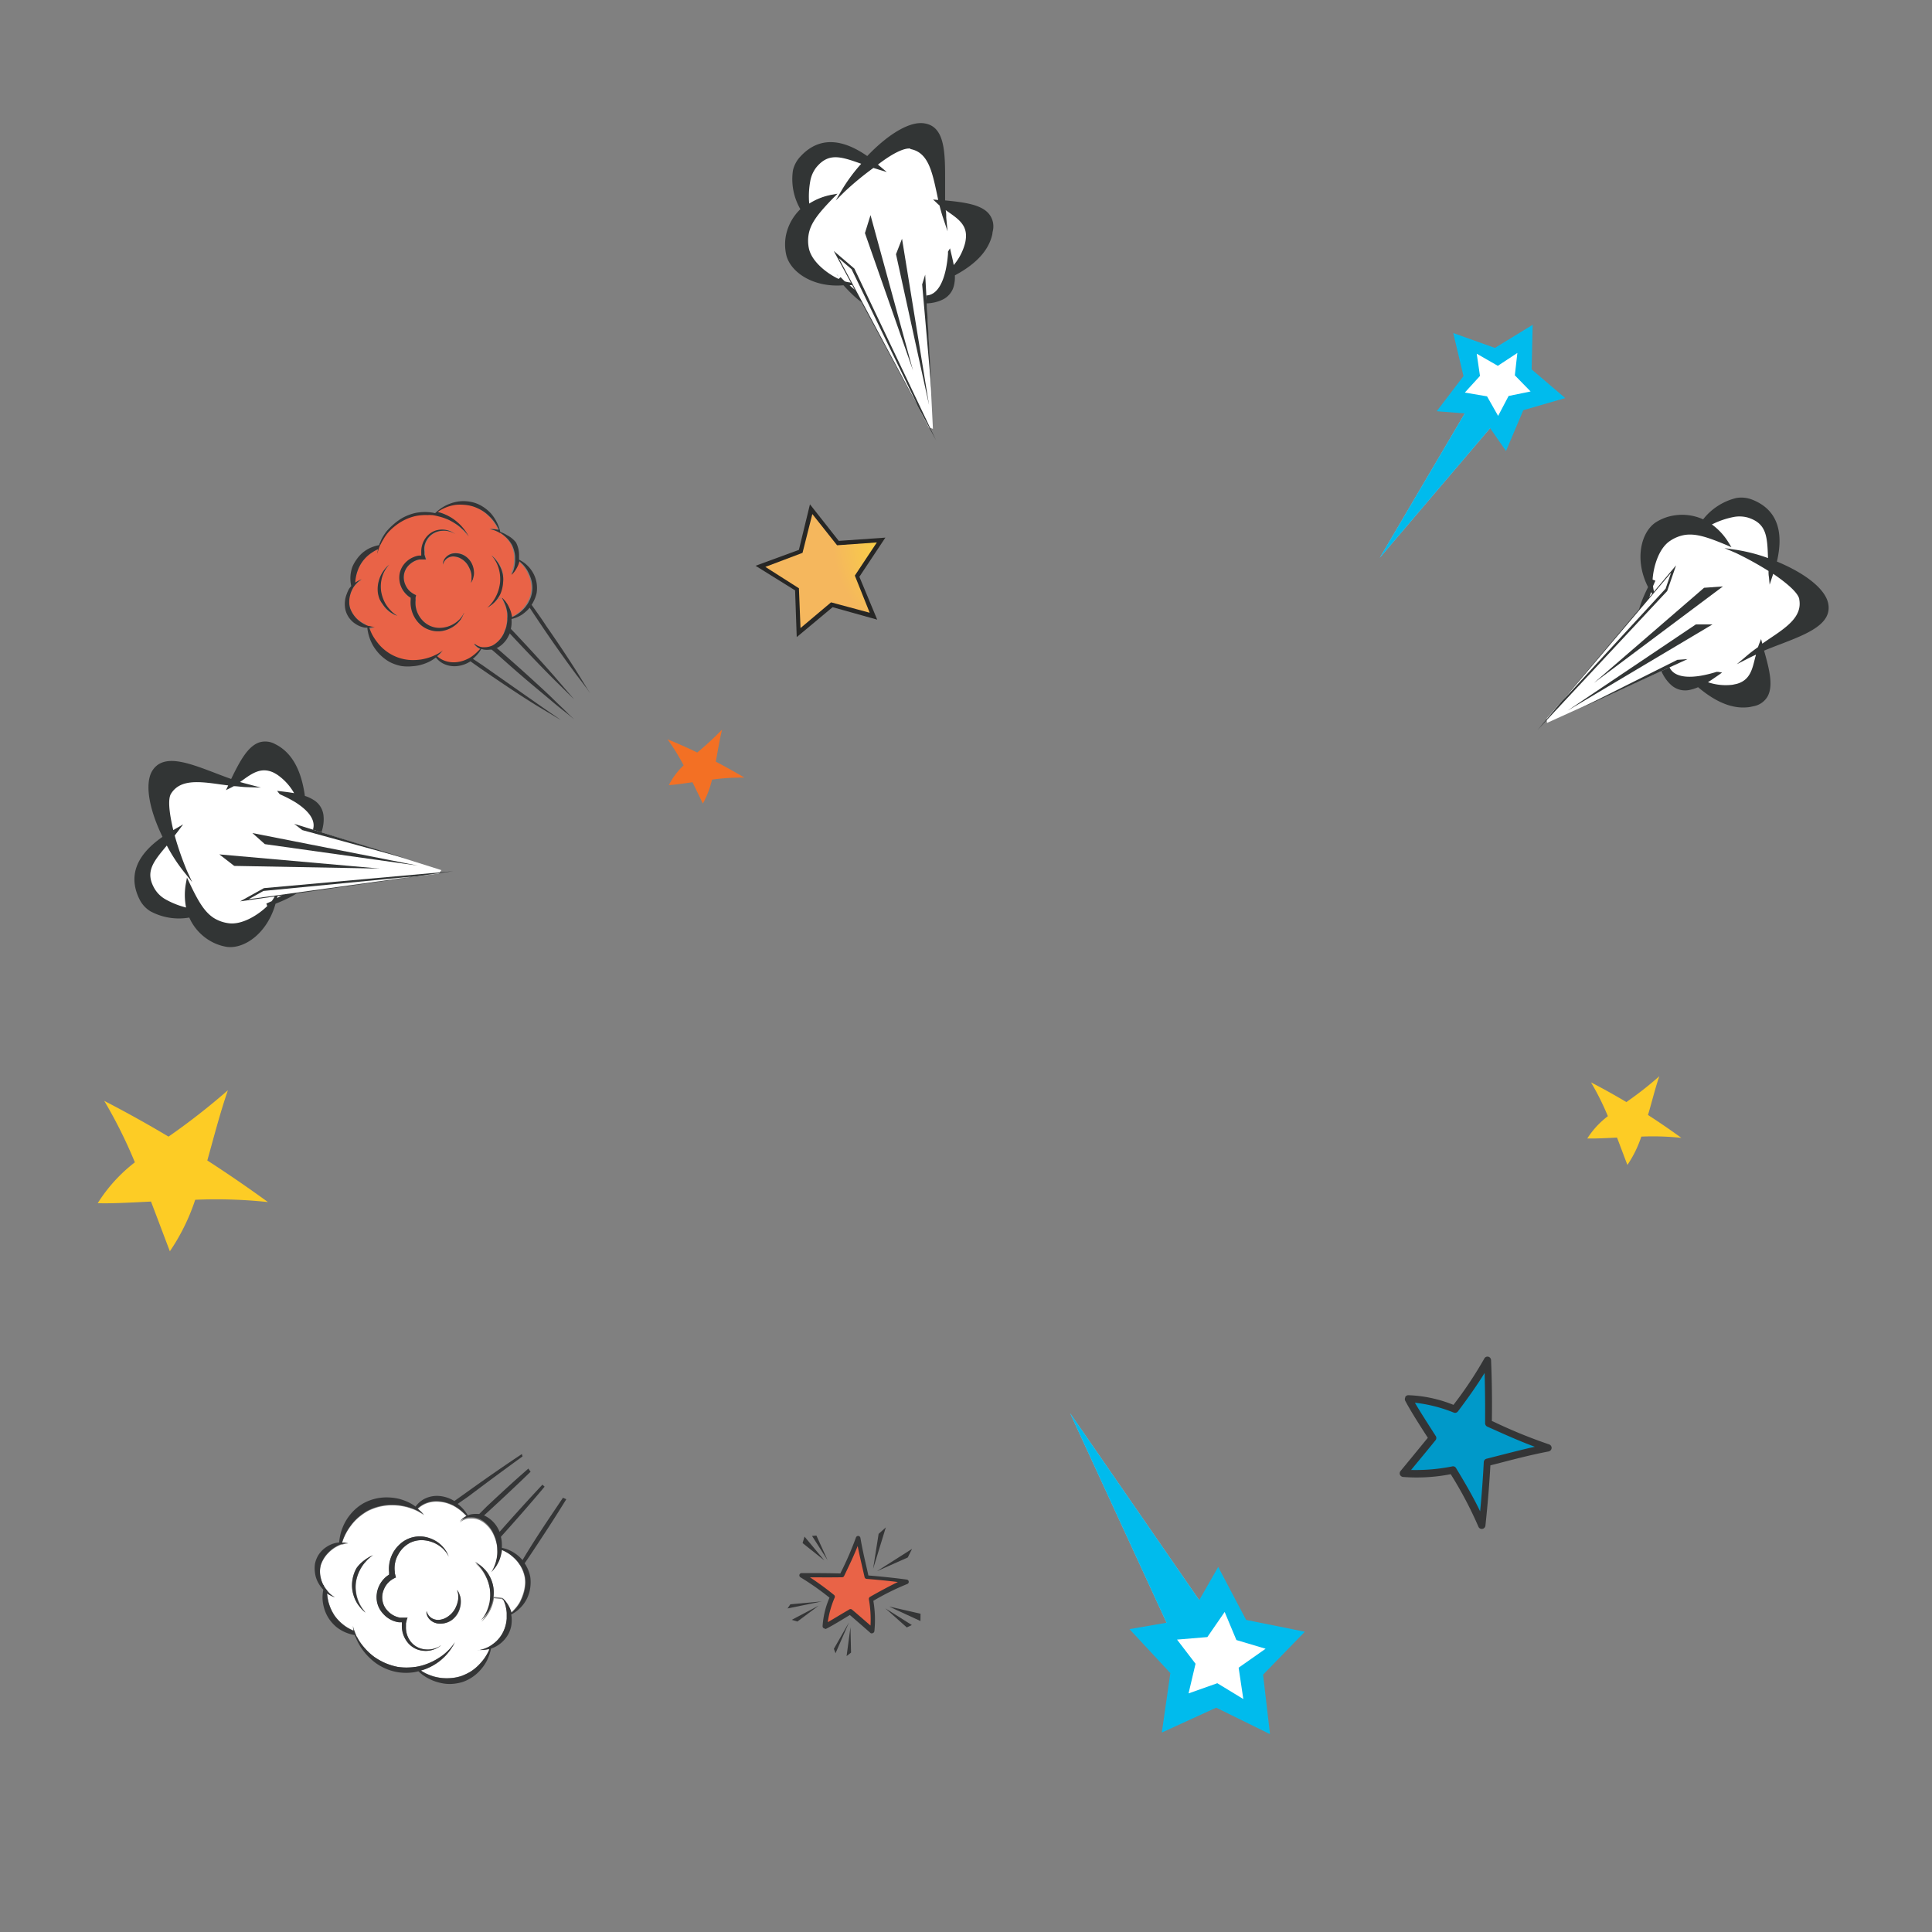 <svg xmlns="http://www.w3.org/2000/svg" xmlns:xlink="http://www.w3.org/1999/xlink" viewBox="0 0 260 260"><rect x="0" y="0" width="260" height="260" fill="#808080" stroke="none"/><defs><clipPath id="a"><rect width="260" height="260" style="fill:none"/></clipPath><radialGradient id="b" cx="-940.34" cy="232.75" r="20.6" gradientTransform="matrix(0.5, 0.86, -0.86, 0.5, 797.73, 764.71)" gradientUnits="userSpaceOnUse"><stop offset="0.11" stop-color="#fce92e"/><stop offset="0.75" stop-color="#f5b75d"/></radialGradient></defs><title>icon</title><g style="clip-path:url(#a)"><path d="M97.17,98.19c-.34,1.41-.58,2.88-.84,4.31,1.3.68,2.59,1.4,3.85,2.15a28.22,28.22,0,0,0-4.36.27,12.74,12.74,0,0,1-1.23,3.22c-.35-.72-.84-1.74-1.4-2.87-1.29.18-2.43.35-3.18.39A9.48,9.48,0,0,1,92,103a28,28,0,0,0-2.17-3.51c1.37.56,2.71,1.15,4,1.78A40.33,40.33,0,0,0,97.17,98.19Z" style="fill:#f37024"/><path d="M30.67,146.72c-1.06,3.07-1.89,6.31-2.77,9.45q4.16,2.69,8.16,5.6a65.53,65.53,0,0,0-9.79-.31,27.63,27.63,0,0,1-3.41,6.93c-.64-1.66-1.51-4-2.54-6.69-2.92.15-5.48.28-7.17.22a21.1,21.1,0,0,1,5-5.5,64.34,64.34,0,0,0-4.12-8.27q4.41,2.28,8.65,4.81A91,91,0,0,0,30.67,146.72Z" style="fill:#fdcc25"/><path d="M232.47,73.15A8.1,8.1,0,0,0,230,70.54c2.42-1.21,4.11-1.47,5.32-1.09,2.79.87,2.78,2.9,2.88,6a22.83,22.83,0,0,0-4.49-1.22,42.56,42.56,0,0,1,4.56,2.53c0,.31,0,.62.06.94,0-.11.14-.41.24-.74,1.89,1.24,3.62,2.64,3.83,3.67C242.9,83.43,239.92,85,237,87c0-.12-.07-.24-.1-.36a5.71,5.71,0,0,0-.21.58c-.5.36-1,.72-1.46,1.12.42-.22.87-.43,1.32-.63-.53,1.94-.65,3.92-2.83,4.51a7.75,7.75,0,0,1-4.48-.35c.67-.38,1.32-.84,1.9-1.25-.07,0-5.27,1.92-6.66-.54a15.93,15.93,0,0,1-1.15-3.11,12.07,12.07,0,0,0,1.22.3,6.49,6.49,0,0,1-1.25-.41,5.23,5.23,0,0,1-.21-1.32,7.4,7.4,0,0,0-.07,1.19,3.4,3.4,0,0,1-1.93-2.87,14.81,14.81,0,0,1,1-4.68,3.72,3.72,0,0,0,.19.34,2.62,2.62,0,0,1-.09-.61c.11-.31.23-.59.33-.83-.11.23-.23.45-.34.67-.08-1.85.67-4.95,2.45-6.12C226.91,71.1,228.87,71.64,232.47,73.15Z" style="fill:#fff"/><path d="M239.13,75.57c1-4.28-.13-7.1-3.38-8.35a4,4,0,0,0-2.09-.2,8.1,8.1,0,0,0-4.46,2.87,6.84,6.84,0,0,0-3.94-.52,6.45,6.45,0,0,0-2.38.89c-2,1.26-3,5-1.09,8.75-1.16,2.32-1.57,3.83-1.4,5.2A3.38,3.38,0,0,0,222.86,87c0,1,.33,3.64,2,5.15a2.79,2.79,0,0,0,2.45.71,5.39,5.39,0,0,0,1.21-.38c2.54,2.15,4.84,3,7,2.66l.61-.13a2.74,2.74,0,0,0,1.73-1.26c.79-1.41.3-3.54-.46-6.19.73-.3,1.47-.59,2.19-.86,3.62-1.39,7-2.71,6.44-5.49C245.65,79.31,243.07,77.21,239.13,75.57Zm3,5.06c.45,2.35-1.68,3.78-4.16,5.43-.26.19-.54.37-.81.56L237,86l-.23.57c-.07.17-.13.35-.19.52-.41.3-.93.67-1.42,1.09l-1.43,1.21,1.66-.85.91-.44c0,.15-.08.3-.11.44-.39,1.62-.72,3-2.46,3.49l-.56.12a7.45,7.45,0,0,1-3.32-.34c.47-.3.93-.62,1.35-.91l.55-.39-.5-.09h-.1l-.16,0a15.73,15.73,0,0,1-2.12.52c-1.49.25-3.41.27-4.13-1a14.23,14.23,0,0,1-1-2.69,8.41,8.41,0,0,0,.87.19l.09-.42a6.11,6.11,0,0,1-1.12-.34,5.58,5.58,0,0,1-.18-1.16l.1-3.88-.53,3.84c0,.26,0,.55-.06.85a3.16,3.16,0,0,1-1.51-2.52,13.26,13.26,0,0,1,.8-4.13l.71,1.23-.36-1.47a3.09,3.09,0,0,1-.09-.57c.1-.22.21-.5.32-.72L222.4,78c.11-1.76.84-4.22,2.35-5.21a5,5,0,0,1,1.92-.79c1.5-.25,3.1.27,5.72,1.37l.62.27-.36-.58a8.49,8.49,0,0,0-2.27-2.48,11.25,11.25,0,0,1,2.9-1,4.23,4.23,0,0,1,1.93.07c2.55.79,2.62,2.55,2.72,5.45A22.91,22.91,0,0,0,233.69,74l-1.62-.24,1.5.64A45.06,45.06,0,0,1,238,76.84c0,.28,0,.55.06.84l.09,1,.48-1.46C240.74,78.66,242,79.86,242.14,80.63Z" style="fill:#323535"/><path d="M222.52,78c.1-.19.19-.35.26-.46Z" style="fill:#323535"/><path d="M224.59,87.23l.92.14A8,8,0,0,1,224.59,87.23Z" style="fill:#323535"/><path d="M225.8,87.41l-.29,0Z" style="fill:#323535"/><polygon points="228.65 72.99 208.15 96.69 208.18 97.29 236.72 84.34 228.65 72.99" style="fill:#fff"/><polygon points="214.5 91.91 231.86 78.92 229.33 79.1 214.5 91.91" style="fill:#323535"/><polygon points="212.83 95.25 225.72 88.8 227.1 88.7 212.83 95.25" style="fill:#323535"/><polygon points="210.96 95.63 228.22 84.03 230.46 84.03 210.96 95.63" style="fill:#323535"/><polygon points="224.36 79.54 225.56 76.08 206.91 98.24 224.36 79.54" style="fill:#323535"/><polygon points="210.22 94.36 224.15 79.22 224.89 77.07 210.22 94.36" style="fill:#fff"/><path d="M112,26.26a8,8,0,0,0-3.36,1.39c-.24-2.7.14-4.37.94-5.35,1.83-2.28,3.72-1.52,6.61-.5a23.19,23.19,0,0,0-2.79,3.74,41.29,41.29,0,0,1,4-3.31l.9.28c-.08-.07-.33-.28-.6-.49,1.85-1.3,3.78-2.41,4.82-2.21,2.84.52,3.18,3.86,4,7.26l-.38,0,.47.41c.15.59.3,1.19.5,1.77,0-.48-.08-1-.1-1.46,1.61,1.2,3.41,2,3.16,4.29a7.77,7.77,0,0,1-2,4c-.11-.76-.3-1.53-.46-2.22,0,.06-.15,5.6-3,6a15.8,15.8,0,0,1-3.32-.07,12.54,12.54,0,0,0,.73-1,6.7,6.7,0,0,1-.84,1,5.51,5.51,0,0,1-1.31-.29,7.4,7.4,0,0,0,1.09.5,3.45,3.45,0,0,1-3.39.75,14.81,14.81,0,0,1-4-2.62l.38,0a4.23,4.23,0,0,1-.6-.14c-.25-.23-.47-.44-.64-.62l.49.57c-1.75-.61-4.36-2.45-4.8-4.54C108.06,30.68,109.29,29.05,112,26.26Z" style="fill:#fff"/><path d="M116.71,21c-3.62-2.52-6.65-2.49-9,.07a4,4,0,0,0-1,1.87,8.06,8.06,0,0,0,1,5.21,6.78,6.78,0,0,0-1.93,3.47,6.4,6.4,0,0,0,0,2.54c.44,2.33,3.51,4.58,7.73,4.23,1.74,1.93,3,2.86,4.33,3.21a3.37,3.37,0,0,0,3.48-1.28c.94.31,3.5,1,5.53,0a2.8,2.8,0,0,0,1.55-2,4.54,4.54,0,0,0,.1-1.26c2.93-1.57,4.58-3.4,5.05-5.57,0-.19.07-.4.1-.61a2.68,2.68,0,0,0-.54-2.07c-1-1.25-3.18-1.58-5.92-1.84,0-.79,0-1.58,0-2.36,0-3.87.06-7.54-2.74-8C122.58,16.26,119.68,17.89,116.71,21Zm5.81-.94c2.35.43,2.9,2.94,3.53,5.85l.21,1-.69-.06.45.42a4.72,4.72,0,0,0,.41.37c.13.49.29,1.11.5,1.72l.59,1.77-.18-1.85c0-.33,0-.66-.07-1l.37.26c1.36.95,2.53,1.78,2.34,3.56a4.85,4.85,0,0,1-.09.57,7.57,7.57,0,0,1-1.54,3c-.1-.55-.23-1.1-.35-1.59l-.15-.66-.27.44a.16.16,0,0,0,0,.09.79.79,0,0,0,0,.17,15.83,15.83,0,0,1-.3,2.16c-.32,1.47-1,3.27-2.45,3.47a14.86,14.86,0,0,1-2.89,0,7.38,7.38,0,0,0,.5-.74l-.35-.23a6.8,6.8,0,0,1-.73.9,4.94,4.94,0,0,1-1.15-.25l-3.57-1.52,3.38,1.9a6.71,6.71,0,0,0,.76.37,3.12,3.12,0,0,1-2.89.48,13.2,13.2,0,0,1-3.55-2.26l1.4-.21-1.5-.2a2.63,2.63,0,0,1-.56-.13l-.56-.56-.26.24c-1.59-.75-3.62-2.33-4-4.1a5,5,0,0,1,0-2.08c.32-1.48,1.39-2.78,3.37-4.81l.48-.48-.67.12a8.54,8.54,0,0,0-3.14,1.21,11.28,11.28,0,0,1,.15-3.07,4.2,4.2,0,0,1,.77-1.76c1.68-2.08,3.34-1.5,6.08-.53a22.76,22.76,0,0,0-2.61,3.53l-.82,1.41,1.16-1.15a40.17,40.17,0,0,1,3.91-3.23l.8.25,1,.3-1.19-1C120.17,20.59,121.74,19.87,122.52,20Z" style="fill:#323535"/><path d="M112.92,37.31a3.14,3.14,0,0,1-.34-.41C112.69,37,112.8,37.18,112.92,37.31Z" style="fill:#323535"/><path d="M122.22,38.76c.16-.27.32-.54.47-.81C122.59,38.15,122.43,38.43,122.22,38.76Z" style="fill:#323535"/><path d="M122.83,37.7l-.14.25A1.83,1.83,0,0,1,122.83,37.7Z" style="fill:#323535"/><polygon points="110.46 29.76 124.99 57.52 125.55 57.71 123.98 26.41 110.46 29.76" style="fill:#fff"/><polygon points="122.87 49.86 117.15 28.95 116.4 31.37 122.87 49.86" style="fill:#323535"/><polygon points="125.36 52.64 124.1 38.28 124.51 36.96 125.36 52.64" style="fill:#323535"/><polygon points="125.03 54.52 120.58 34.21 121.39 32.13 125.03 54.52" style="fill:#323535"/><polygon points="114.98 36.15 112.2 33.77 125.97 59.25 114.98 36.15" style="fill:#323535"/><polygon points="123.58 54.75 114.6 36.23 112.88 34.75 123.58 54.75" style="fill:#fff"/><path d="M25.21,118.86a8.21,8.21,0,0,0,.13,3.63c-2.61-.71-4-1.65-4.69-2.74-1.5-2.51-.13-4,1.84-6.36A23,23,0,0,0,25,117.3a39.62,39.62,0,0,1-1.7-4.93l.57-.74-.67.39c-.58-2.18-.94-4.38-.4-5.29,1.48-2.48,4.74-1.64,8.2-1.2-.05.11-.11.22-.16.34l.54-.29c.61.06,1.23.12,1.84.14-.47-.12-.93-.26-1.4-.41,1.68-1.09,3.09-2.49,5.12-1.48a7.88,7.88,0,0,1,3.09,3.25c-.75-.16-1.54-.25-2.24-.33,0,0,5.2,2.08,4.59,4.84a15.63,15.63,0,0,1-1.22,3.09,11.27,11.27,0,0,0-.71-1,6.45,6.45,0,0,1,.66,1.14,5.56,5.56,0,0,1-.72,1.13,7.52,7.52,0,0,0,.84-.85,3.41,3.41,0,0,1-.47,3.43,14.77,14.77,0,0,1-3.84,2.84L37,121a5,5,0,0,1-.34.51c-.3.15-.57.29-.8.39l.7-.26c-1.18,1.43-3.81,3.23-5.92,2.92C28,124.11,26.88,122.39,25.21,118.86Z" style="fill:#fff"/><path d="M21.87,112.62c-3.62,2.51-4.64,5.37-3.06,8.48a3.93,3.93,0,0,0,1.42,1.53,8.07,8.07,0,0,0,5.24.85,6.86,6.86,0,0,0,2.58,3,6.53,6.53,0,0,0,2.38.93c2.33.39,5.51-1.71,6.65-5.79,2.41-.95,3.72-1.81,4.51-2.94a3.38,3.38,0,0,0,0-3.71c.62-.76,2.18-2.93,1.95-5.17a2.78,2.78,0,0,0-1.36-2.16,4.91,4.91,0,0,0-1.15-.53c-.46-3.29-1.59-5.48-3.46-6.67a5.7,5.7,0,0,0-.54-.3,2.73,2.73,0,0,0-2.14-.23c-1.52.52-2.58,2.44-3.78,4.92-.74-.26-1.48-.54-2.2-.82-3.63-1.38-7-2.68-8.46-.21C19.5,105.48,20,108.77,21.87,112.62ZM23,106.84c1.22-2,3.77-1.69,6.71-1.27l1,.13-.3.63.55-.27c.17-.08.34-.17.49-.26.51,0,1.14.12,1.79.13l1.87.06-1.81-.48q-.48-.12-1-.27l.37-.26c1.37-1,2.55-1.76,4.16-1,.18.09.34.19.5.29a7.51,7.51,0,0,1,2.25,2.47c-.55-.1-1.11-.17-1.61-.23l-.68-.08.32.41.07.05.16.08a16.87,16.87,0,0,1,1.92,1c1.27.81,2.72,2.07,2.4,3.51a14.14,14.14,0,0,1-1,2.69c-.16-.24-.34-.49-.52-.72l-.34.25a6.62,6.62,0,0,1,.6,1,5.31,5.31,0,0,1-.64,1l-2.67,2.82,3-2.51a8.32,8.32,0,0,0,.62-.59,3.18,3.18,0,0,1-.56,2.88,13.61,13.61,0,0,1-3.35,2.55l.29-1.4-.71,1.35a4.43,4.43,0,0,1-.32.48l-.72.32.13.33c-1.25,1.23-3.44,2.58-5.23,2.31a5,5,0,0,1-1.95-.69c-1.28-.82-2.13-2.27-3.34-4.84l-.29-.61-.12.66a8.65,8.65,0,0,0,0,3.37A11.23,11.23,0,0,1,22.22,121a4,4,0,0,1-1.38-1.34c-1.37-2.29-.26-3.64,1.61-5.87a22.65,22.65,0,0,0,2.41,3.67l1,1.25-.68-1.48a40.14,40.14,0,0,1-1.67-4.79l.51-.66.63-.84-1.33.77C22.73,109.24,22.6,107.52,23,106.84Z" style="fill:#323535"/><path d="M35.89,121.86l-.51.18Z" style="fill:#323535"/><path d="M40.47,113.64c-.18-.24-.39-.49-.59-.72A7,7,0,0,1,40.47,113.64Z" style="fill:#323535"/><path d="M39.7,112.7l.18.22Z" style="fill:#323535"/><polygon points="27.95 121.53 59.03 117.56 59.41 117.1 29.51 107.69 27.95 121.53" style="fill:#fff"/><polygon points="51.11 116.89 29.52 114.98 31.52 116.53 51.11 116.89" style="fill:#323535"/><polygon points="54.59 115.52 40.68 111.71 39.59 110.87 54.59 115.52" style="fill:#323535"/><polygon points="56.23 116.49 35.64 113.6 33.97 112.11 56.23 116.49" style="fill:#323535"/><polygon points="35.52 119.52 32.31 121.3 60.99 117.24 35.52 119.52" style="fill:#323535"/><polygon points="55.94 117.92 35.45 119.9 33.47 121.01 55.94 117.92" style="fill:#fff"/><path d="M69.48,76.27a2.86,2.86,0,0,0,.27-.75l0,0c.16.14.34.3.52.49a5.73,5.73,0,0,1,.51.68,6.23,6.23,0,0,1,.41.86,4.1,4.1,0,0,1,.27,1,3.68,3.68,0,0,1,0,1.1,4.07,4.07,0,0,1-.31,1.06l-.06.11a2.67,2.67,0,0,1-.22.41c-.08.13-.18.26-.26.38a5,5,0,0,1-.67.7,5.54,5.54,0,0,1-.69.49c-.17.1-.34.18-.49.25a4.72,4.72,0,0,0-.12-.59,4.46,4.46,0,0,0-.29-.76,3.42,3.42,0,0,0-.33-.58,2.79,2.79,0,0,0-.31-.39c-.15-.17-.25-.26-.28-.29l-.65.21a4.61,4.61,0,0,0,.48-.73,4.48,4.48,0,0,0,.44-1.58,3.71,3.71,0,0,0,0-.89l1-.14.06-.06.18-.19a3.52,3.52,0,0,0,.25-.33A4.27,4.27,0,0,0,69.48,76.27Z" style="fill:#e96347"/><path d="M55.29,80.57l0,.17a4,4,0,0,0,.61,2.49,3.84,3.84,0,0,0,.79.91,3.33,3.33,0,0,0,1,.58,3.49,3.49,0,0,0,2,.16,3.88,3.88,0,0,0,1.48-.66,3.58,3.58,0,0,0,.76-.74l.09-.11.1-.17a3.81,3.81,0,0,0,.25-.5c.06-.16.1-.24.1-.24a2.37,2.37,0,0,0-.12.23,2.46,2.46,0,0,1-.3.44,1,1,0,0,1-.13.16l-.09.1A4,4,0,0,1,61,84a3.79,3.79,0,0,1-1.4.48,3.08,3.08,0,0,1-1.72-.25,3.33,3.33,0,0,1-1.45-1.32,3.39,3.39,0,0,1-.49-2.1l0-.15a1.39,1.39,0,0,1,0-.23l.06-.26V80.1s0,0,0,0l-.29-.14s-.1,0-.1-.06l-.12-.08-.23-.17a2.51,2.51,0,0,1-.68-.92,2.46,2.46,0,0,1-.21-1.32,2.34,2.34,0,0,1,.51-1.17,2.86,2.86,0,0,1,1-.76,2.51,2.51,0,0,1,.57-.18l.14,0h.08a.71.71,0,0,1,.15,0h.57l-.12-.36-.09-.31,0-.08,0-.13s0-.11,0-.17a2.67,2.67,0,0,1,0-.69,2.55,2.55,0,0,1,.51-1.16,2.45,2.45,0,0,1,.88-.71,2.58,2.58,0,0,1,1-.25,2.75,2.75,0,0,1,1.39.24,2.09,2.09,0,0,1,.33.19l.07,0-.06,0a3.59,3.59,0,0,0-.32-.21,2.88,2.88,0,0,0-2.46-.19,2.75,2.75,0,0,0-1,.72,3.12,3.12,0,0,0-.67,1.29,3.07,3.07,0,0,0-.09.8,1.48,1.48,0,0,0,0,.21l0,.11v.07l0,.11s0,0-.06,0h-.1l-.17,0a2.93,2.93,0,0,0-.7.2,3.21,3.21,0,0,0-1.23.89,2.93,2.93,0,0,0-.67,1.47A3.11,3.11,0,0,0,54,79a3.21,3.21,0,0,0,1.15,1.38l.15.09,0,0h0s0,0,0,.06A.32.32,0,0,1,55.29,80.57ZM52.35,76l-.24.21a4.23,4.23,0,0,0-.57.69A4,4,0,0,0,51,78.1a4.06,4.06,0,0,0-.12,1.65,3.93,3.93,0,0,0,.22.85,3.18,3.18,0,0,0,.37.71,4.08,4.08,0,0,0,.91,1,2.83,2.83,0,0,0,.43.28,2.3,2.3,0,0,0,.34.18l.3.12-.27-.18a3.63,3.63,0,0,1-.65-.57,4.8,4.8,0,0,1-.74-1,5.14,5.14,0,0,1-.5-1.43,4.54,4.54,0,0,1,0-1.52,4.12,4.12,0,0,1,.86-1.94Zm16.4,1.27a.56.56,0,0,1,0,.08l-1,.14a3.9,3.9,0,0,0-.17-.73,4.72,4.72,0,0,0-.59-1.17,4.45,4.45,0,0,0-.57-.67,1.9,1.9,0,0,0-.23-.21l.2.24a4.56,4.56,0,0,1,.46.72,4.64,4.64,0,0,1,.41,1.18,5.18,5.18,0,0,1,.09,1.49,5.7,5.7,0,0,1-.36,1.45,5.5,5.5,0,0,1-.59,1.09,4.85,4.85,0,0,1-.55.66l-.23.21.27-.17.31-.22a3.41,3.41,0,0,0,.38-.33,3.45,3.45,0,0,0,.3-.34l.65-.21,0,.08a2.67,2.67,0,0,1,.15.27c.06.12.13.26.2.43a3.8,3.8,0,0,1,.21.6,4.73,4.73,0,0,1,.14.73,5,5,0,0,1,0,.68v.16a4.38,4.38,0,0,1-.08.62l-.06.3c0,.09,0,.19-.09.29s-.15.41-.24.62a3.67,3.67,0,0,1-1.17,1.41c-.09.07-.18.12-.27.18a2.07,2.07,0,0,1-.57.21,2,2,0,0,1-.59.07h-.29a2,2,0,0,1-.75-.26,1.16,1.16,0,0,1-.25-.18l-.06,0,0,.07c.05,0,.12.13.22.22a2,2,0,0,0,.63.39,4,4,0,0,1-.41.44,5.3,5.3,0,0,1-1,.82l-.13.08a2.44,2.44,0,0,1-.28.14,4.29,4.29,0,0,1-1.37.41,3.54,3.54,0,0,1-1.7-.19,3.08,3.08,0,0,1-1-.61l.13-.12.24-.22c.14-.13.23-.26.3-.33l.1-.11-.12.09a2.35,2.35,0,0,1-.36.25,2.54,2.54,0,0,1-.47.26l-.19.09a5.79,5.79,0,0,1-.78.3,7.09,7.09,0,0,1-1,.24,7.93,7.93,0,0,1-1.21.08,5.77,5.77,0,0,1-3.76-1.42,5.79,5.79,0,0,1-.91-.95,7.51,7.51,0,0,1-.67-1,6,6,0,0,1-.42-1,0,0,0,0,0,0,0h0a2.58,2.58,0,0,0,.46-.06,1.81,1.81,0,0,0,.28-.06l.1,0h-.1a1.41,1.41,0,0,1-.28,0,2.07,2.07,0,0,1-.43-.09l-.11,0-.26-.09L49.19,84A4.12,4.12,0,0,1,48,83.23a3.93,3.93,0,0,1-.9-1.41A2.79,2.79,0,0,1,47,81a3.2,3.2,0,0,1,.1-.83,3.15,3.15,0,0,1,.27-.73.75.75,0,0,1,.06-.13,3,3,0,0,1,.3-.46l.05-.06a4.27,4.27,0,0,1,.35-.37,3.34,3.34,0,0,1,.35-.27c.1-.07.19-.1.25-.14l.08,0-.09,0-.27.1-.41.21-.25.17v-.06a5.54,5.54,0,0,1,.12-.86,5.18,5.18,0,0,1,.28-.9A4.81,4.81,0,0,1,50,74.39a4.69,4.69,0,0,1,.81-.45.52.52,0,0,0,0,.11c0,.21,0,.37-.07.47a1.13,1.13,0,0,1,0,.14l0-.13c0-.11,0-.27.11-.46l.06-.18a4.49,4.49,0,0,1,.2-.52,0,0,0,0,1,0,0l.09-.2a7,7,0,0,1,.35-.64,6.23,6.23,0,0,1,.7-1,7.22,7.22,0,0,1,1-.91,7.32,7.32,0,0,1,1.25-.77,6.61,6.61,0,0,1,1.48-.5,6.83,6.83,0,0,1,1.55-.11,3.19,3.19,0,0,1,.54,0h.09a6.83,6.83,0,0,1,.81.17,7.46,7.46,0,0,1,1.26.45,8.83,8.83,0,0,1,1,.58,5.61,5.61,0,0,1,.76.61l.3.27.22.25a3.51,3.51,0,0,1,.29.38l.1.12L62.87,72a4.13,4.13,0,0,0-.25-.41,5.49,5.49,0,0,0-.45-.61,5.83,5.83,0,0,0-.7-.72,6.25,6.25,0,0,0-1-.73,6.73,6.73,0,0,0-1.3-.58l-.4-.11a3.74,3.74,0,0,1,.57-.36,5.7,5.7,0,0,1,.86-.37,5.64,5.64,0,0,1,1-.23,6.34,6.34,0,0,1,1.16,0,5.18,5.18,0,0,1,1.2.23,5.87,5.87,0,0,1,1.11.5,5,5,0,0,1,.92.69,6.46,6.46,0,0,1,.72.78,6.55,6.55,0,0,1,.51.79c.06.12.12.23.17.35l-.2,0a3.49,3.49,0,0,0-1-.06l-.25,0h0l.25,0a3.54,3.54,0,0,1,.88.26,3.09,3.09,0,0,1,.47.25l.08,0,.11.08a4.43,4.43,0,0,1,.45.34,4.16,4.16,0,0,1,1,1.22,4.63,4.63,0,0,1,.41,1.48c0,.08,0,.17,0,.25v.45a5.63,5.63,0,0,1-.08.61,3.42,3.42,0,0,1-.27.88A1.35,1.35,0,0,1,68.75,77.26Zm-5-.49a2.72,2.72,0,0,0-.15-.66,2.58,2.58,0,0,0-.94-1.26,2.31,2.31,0,0,0-1.52-.43A1.68,1.68,0,0,0,60,75a1.34,1.34,0,0,0-.36.75.79.79,0,0,0,0,.22.17.17,0,0,0,0,.07,1,1,0,0,1,.06-.28,1.4,1.4,0,0,1,1.45-.84,2.61,2.61,0,0,1,.6.14,3.11,3.11,0,0,1,.56.32,2.57,2.57,0,0,1,.81,1,3.13,3.13,0,0,1,.23.54,2.33,2.33,0,0,1,.1.5,2.16,2.16,0,0,1,0,.43,2.48,2.48,0,0,1,0,.33c0,.16-.06.26-.07.28l.15-.25c0-.09.09-.19.13-.33a3.48,3.48,0,0,0,.11-.46A2.76,2.76,0,0,0,63.76,76.77Z" style="fill:#e96347"/><path d="M67.31,80a4.61,4.61,0,0,1-.48.73,3.45,3.45,0,0,1-.3.34,3.41,3.41,0,0,1-.38.33l-.31.22-.27.17.23-.21a4.85,4.85,0,0,0,.55-.66,5.5,5.5,0,0,0,.59-1.09,5.7,5.7,0,0,0,.36-1.45,5.18,5.18,0,0,0-.09-1.49,4.64,4.64,0,0,0-.41-1.18,4.56,4.56,0,0,0-.46-.72l-.2-.24a1.9,1.9,0,0,1,.23.21,4.45,4.45,0,0,1,.57.67,4.72,4.72,0,0,1,.59,1.17,3.9,3.9,0,0,1,.17.73,3.71,3.71,0,0,1,0,.89A4.48,4.48,0,0,1,67.31,80Z" style="fill:#343536"/><path d="M59.63,75.71A1.34,1.34,0,0,1,60,75a1.68,1.68,0,0,1,1.16-.54,2.31,2.31,0,0,1,1.52.43,2.58,2.58,0,0,1,.94,1.26,2.72,2.72,0,0,1,.15.66,2.76,2.76,0,0,1,0,.58,3.48,3.48,0,0,1-.11.46c0,.14-.1.24-.13.33l-.15.25s0-.12.07-.28a2.48,2.48,0,0,0,0-.33,2.16,2.16,0,0,0,0-.43,2.33,2.33,0,0,0-.1-.5,3.13,3.13,0,0,0-.23-.54,2.57,2.57,0,0,0-.81-1,3.11,3.11,0,0,0-.56-.32,2.61,2.61,0,0,0-.6-.14,1.4,1.4,0,0,0-1.45.84,1,1,0,0,0-.06.28.17.17,0,0,1,0-.07A.79.79,0,0,1,59.63,75.71Z" style="fill:#343536"/><path d="M55.27,80.74l0-.17a.32.32,0,0,0,0-.07s0,0,0-.06h0l0,0-.15-.09A3.21,3.21,0,0,1,54,79a3.11,3.11,0,0,1-.24-1.67,2.93,2.93,0,0,1,.67-1.47,3.21,3.21,0,0,1,1.23-.89,2.93,2.93,0,0,1,.7-.2l.17,0h.1s0,0,.06,0l0-.11v-.07l0-.11a1.48,1.48,0,0,1,0-.21,3.07,3.07,0,0,1,.09-.8,3.12,3.12,0,0,1,.67-1.29,2.75,2.75,0,0,1,1-.72,2.88,2.88,0,0,1,2.46.19,3.59,3.59,0,0,1,.32.21l.06,0-.07,0a2.09,2.09,0,0,0-.33-.19,2.75,2.75,0,0,0-1.39-.24,2.58,2.58,0,0,0-1,.25,2.45,2.45,0,0,0-.88.71,2.55,2.55,0,0,0-.51,1.16,2.67,2.67,0,0,0,0,.69c0,.06,0,.12,0,.17l0,.13,0,.08.09.31.12.36H56.8a.71.71,0,0,0-.15,0h-.08l-.14,0a2.51,2.51,0,0,0-.57.18,2.86,2.86,0,0,0-1,.76,2.34,2.34,0,0,0-.51,1.17,2.46,2.46,0,0,0,.21,1.32,2.51,2.51,0,0,0,.68.92l.23.17.12.08s.06,0,.1.06l.29.14s.06,0,0,0v.07l-.06.26a1.39,1.39,0,0,0,0,.23l0,.15a3.39,3.39,0,0,0,.49,2.1,3.33,3.33,0,0,0,1.45,1.32,3.08,3.08,0,0,0,1.72.25A3.79,3.79,0,0,0,61,84a4,4,0,0,0,.81-.61l.09-.1a1,1,0,0,0,.13-.16,2.46,2.46,0,0,0,.3-.44,2.37,2.37,0,0,1,.12-.23s0,.08-.1.24a3.81,3.81,0,0,1-.25.5l-.1.17-.09.11a3.58,3.58,0,0,1-.76.74,3.88,3.88,0,0,1-1.48.66,3.49,3.49,0,0,1-2-.16,3.33,3.33,0,0,1-1-.58,3.84,3.84,0,0,1-.79-.91A4,4,0,0,1,55.27,80.74Z" style="fill:#343536"/><path d="M69.85,74.84c0,.16,0,.33,0,.48l.11.05a6.63,6.63,0,0,1,.64.41,5,5,0,0,1,.67.64,4.6,4.6,0,0,1,.59.91,4.18,4.18,0,0,1,.36,1.15,4.35,4.35,0,0,1,0,1.3A4.41,4.41,0,0,1,71.77,81a2.5,2.5,0,0,1-.23.39c.64.9,1.34,1.87,2,2.89,1.71,2.45,3.2,4.71,4.24,6.37l1.23,2,.45.72L79,92.69c-.34-.44-.81-1.08-1.41-1.85-1.17-1.57-2.75-3.77-4.43-6.24-.67-1-1.3-1.93-1.88-2.82l-.19.22a5.76,5.76,0,0,1-.82.7,4.56,4.56,0,0,1-.82.42,4.51,4.51,0,0,1-.61.18.49.49,0,0,1,0,.12,4.22,4.22,0,0,1-.09,1.21l.46.48c2.29,2.43,4.33,4.67,5.76,6.33l2.3,2.68-2.52-2.48c-1.55-1.54-3.65-3.72-5.93-6.16l-.23-.25c0,.11-.09.22-.14.33a3.61,3.61,0,0,1-1.51,1.62l-.12,0,.73.63c1.37,1.2,2.67,2.35,3.84,3.42s2.2,2,3.07,2.86,1.57,1.49,2.05,2l.74.7-.79-.65c-.52-.42-1.28-1-2.2-1.78s-2-1.67-3.22-2.7-2.51-2.17-3.87-3.38c-.33-.29-.65-.57-1-.86a1.52,1.52,0,0,1-.21,0,2.86,2.86,0,0,1-.84,0,1.29,1.29,0,0,1-.28-.08l-.13,0a2,2,0,0,1-.63-.39c-.1-.09-.17-.17-.22-.22l0-.07.06,0a1.16,1.16,0,0,0,.25.18,2,2,0,0,0,.75.26h.29a2,2,0,0,0,.59-.07,2.07,2.07,0,0,0,.57-.21c.09-.06.18-.11.27-.18a3.67,3.67,0,0,0,1.17-1.41c.09-.21.17-.41.24-.62s.06-.2.09-.29l.06-.3a4.38,4.38,0,0,0,.08-.62v-.16a5,5,0,0,0,0-.68,4.73,4.73,0,0,0-.14-.73,3.8,3.8,0,0,0-.21-.6c-.07-.17-.14-.31-.2-.43a2.67,2.67,0,0,0-.15-.27l0-.08s.13.12.28.29a2.79,2.79,0,0,1,.31.39,3.42,3.42,0,0,1,.33.58,4.46,4.46,0,0,1,.29.76,4.72,4.72,0,0,1,.12.59c.15-.07.32-.15.49-.25a5.54,5.54,0,0,0,.69-.49,5,5,0,0,0,.67-.7c.08-.12.18-.25.26-.38a2.67,2.67,0,0,0,.22-.41l.06-.11a4.07,4.07,0,0,0,.31-1.06,3.68,3.68,0,0,0,0-1.1,4.1,4.1,0,0,0-.27-1,6.23,6.23,0,0,0-.41-.86,5.73,5.73,0,0,0-.51-.68c-.18-.19-.36-.35-.52-.49l0,0a2.86,2.86,0,0,1-.27.75,4.27,4.27,0,0,1-.28.49,3.52,3.52,0,0,1-.25.33l-.18.19-.06.06a.56.56,0,0,0,0-.08,1.35,1.35,0,0,0,.12-.22,3.42,3.42,0,0,0,.27-.88,5.63,5.63,0,0,0,.08-.61V75.1c0-.08,0-.17,0-.25a4.63,4.63,0,0,0-.41-1.48,4.16,4.16,0,0,0-1-1.22,4.43,4.43,0,0,0-.45-.34l-.11-.08-.08,0a3.09,3.09,0,0,0-.47-.25,3.54,3.54,0,0,0-.88-.26l-.25,0h0l.25,0a3.49,3.49,0,0,1,1,.06l.2,0c0-.12-.11-.23-.17-.35a6.55,6.55,0,0,0-.51-.79,6.46,6.46,0,0,0-.72-.78,5,5,0,0,0-.92-.69,5.87,5.87,0,0,0-1.11-.5,5.18,5.18,0,0,0-1.2-.23,6.34,6.34,0,0,0-1.16,0,5.64,5.64,0,0,0-1,.23,5.7,5.7,0,0,0-.86.37,3.74,3.74,0,0,0-.57.36l.4.11a6.73,6.73,0,0,1,1.3.58,6.25,6.25,0,0,1,1,.73,5.83,5.83,0,0,1,.7.72,5.49,5.49,0,0,1,.45.61,4.13,4.13,0,0,1,.25.41l.08.13-.1-.12a3.51,3.51,0,0,0-.29-.38l-.22-.25-.3-.27a5.61,5.61,0,0,0-.76-.61,8.83,8.83,0,0,0-1-.58A7.46,7.46,0,0,0,59,69.49a6.83,6.83,0,0,0-.81-.17H58.1a3.19,3.19,0,0,0-.54,0,6.83,6.83,0,0,0-1.55.11,6.61,6.61,0,0,0-1.48.5,7.32,7.32,0,0,0-1.25.77,7.22,7.22,0,0,0-1,.91,6.23,6.23,0,0,0-.7,1,7,7,0,0,0-.35.64l-.17,0c.08-.22.18-.47.3-.72a7.59,7.59,0,0,1,.64-1,8.38,8.38,0,0,1,1-1,7,7,0,0,1,1.3-.91,6.85,6.85,0,0,1,1.61-.59,6.59,6.59,0,0,1,1.71-.11,5.75,5.75,0,0,1,.94.14,0,0,0,0,1,0,0,5.15,5.15,0,0,1,.63-.54,6.58,6.58,0,0,1,.85-.52,6.33,6.33,0,0,1,1.09-.4,4.85,4.85,0,0,1,1.29-.16,5.28,5.28,0,0,1,1.4.21,4.81,4.81,0,0,1,1.27.61,5.49,5.49,0,0,1,1,.86,5.6,5.6,0,0,1,.68,1,6.54,6.54,0,0,1,.41.92c.06.2.11.38.15.55a3.89,3.89,0,0,1,.88.42A3.66,3.66,0,0,1,69.44,73a3.82,3.82,0,0,1,.33.91A3.93,3.93,0,0,1,69.85,74.84Z" style="fill:#343536"/><path d="M51.07,80.6a3.93,3.93,0,0,1-.22-.85A4.06,4.06,0,0,1,51,78.1a4,4,0,0,1,.57-1.21,4.23,4.23,0,0,1,.57-.69l.24-.21-.21.24a4.12,4.12,0,0,0-.86,1.94,4.54,4.54,0,0,0,0,1.52,5.14,5.14,0,0,0,.5,1.43,4.8,4.8,0,0,0,.74,1,3.63,3.63,0,0,0,.65.57l.27.18-.3-.12a2.3,2.3,0,0,1-.34-.18,2.83,2.83,0,0,1-.43-.28,4.08,4.08,0,0,1-.91-1A3.18,3.18,0,0,1,51.07,80.6Z" style="fill:#343536"/><path d="M72.43,94.78c1.65,1.16,2.78,1.91,3,2.09l-.81-.48L72.3,95c-2-1.22-4.66-3-7.57-5l-1.42-1a4,4,0,0,1-1.71.63,3.38,3.38,0,0,1-1.94-.32,2.93,2.93,0,0,1-1-.83,5.56,5.56,0,0,1-.76.5,6.06,6.06,0,0,1-1.08.44,5.51,5.51,0,0,1-1.33.24A6,6,0,0,1,54,89.63a6.12,6.12,0,0,1-1.54-.53,6,6,0,0,1-1.32-1,6.34,6.34,0,0,1-.92-1.19,6.15,6.15,0,0,1-.78-2.35s0-.06,0-.09l-.32,0a3.32,3.32,0,0,1-.75-.22,3.91,3.91,0,0,1-.77-.46,3.31,3.31,0,0,1-.69-.75,3.15,3.15,0,0,1-.43-1,3.67,3.67,0,0,1-.06-1.09,3.38,3.38,0,0,1,.24-1A4.2,4.2,0,0,1,47,79.2q.14-.18.27-.33a4.8,4.8,0,0,1-.1-1.45,4.74,4.74,0,0,1,.23-1.08A4.84,4.84,0,0,1,48,75.27a4.57,4.57,0,0,1,.8-.89,5,5,0,0,1,.92-.6,5.9,5.9,0,0,1,.93-.34l.37-.08s0,0,0,0l.07-.22.17,0-.09.2a0,0,0,0,0,0,0,4.49,4.49,0,0,0-.2.52l-.06.18c-.06.19-.08.35-.11.46l0,.13a1.13,1.13,0,0,0,0-.14c0-.1,0-.26.07-.47a.52.52,0,0,1,0-.11,4.69,4.69,0,0,0-.81.45,4.81,4.81,0,0,0-1.85,2.23,5.18,5.18,0,0,0-.28.9,5.54,5.54,0,0,0-.12.86v.06l.25-.17.41-.21.27-.1.09,0-.08,0c-.06,0-.15.07-.25.14a3.34,3.34,0,0,0-.35.27,4.27,4.27,0,0,0-.35.37l-.05.06a3,3,0,0,0-.3.46.75.75,0,0,0-.06.13,3.15,3.15,0,0,0-.27.73A3.2,3.2,0,0,0,47,81a2.79,2.79,0,0,0,.12.86,3.93,3.93,0,0,0,.9,1.41,4.12,4.12,0,0,0,1.17.81l.17.08.26.09.11,0a2.07,2.07,0,0,0,.43.09,1.41,1.41,0,0,0,.28,0h.1l-.1,0a1.81,1.81,0,0,1-.28.06,2.58,2.58,0,0,1-.46.06h0a0,0,0,0,1,0,0,6,6,0,0,0,.42,1,7.51,7.51,0,0,0,.67,1,5.79,5.79,0,0,0,.91.95,6,6,0,0,0,3.76,1.42,7.93,7.93,0,0,0,1.21-.08,7.09,7.09,0,0,0,1-.24,5.79,5.79,0,0,0,.78-.3l.19-.09a2.54,2.54,0,0,0,.47-.26,2.35,2.35,0,0,0,.36-.25l.12-.09-.1.11c-.07.07-.16.2-.3.33l-.24.22-.13.12a3.08,3.08,0,0,0,1,.61,3.54,3.54,0,0,0,1.7.19,4.29,4.29,0,0,0,1.37-.41,2.44,2.44,0,0,0,.28-.14l.13-.08a5.3,5.3,0,0,0,1-.82,4,4,0,0,0,.41-.44l.13,0c-.09.17-.21.35-.35.56a5,5,0,0,1-.85.89l1.3.87C67.91,91.62,70.53,93.45,72.43,94.78Z" style="fill:#343536"/><path d="M68.44,216.18a3.59,3.59,0,0,1,.33.84l0,0a6.09,6.09,0,0,0,.56-.57,5.27,5.27,0,0,0,.56-.77,6.76,6.76,0,0,0,.44-1,5.76,5.76,0,0,0,.28-1.14,4.31,4.31,0,0,0,0-1.24,4.79,4.79,0,0,0-.38-1.18l-.06-.12a3.35,3.35,0,0,0-.27-.45c-.09-.14-.2-.29-.3-.42a5.51,5.51,0,0,0-.77-.76,4.37,4.37,0,0,0-.79-.53,4.71,4.71,0,0,0-.56-.27,4.09,4.09,0,0,1-.12.66,4.67,4.67,0,0,1-.29.87,6.54,6.54,0,0,1-.36.66,4.91,4.91,0,0,1-.34.44c-.17.2-.28.31-.31.34l-.73-.23a4.68,4.68,0,0,1,.55.82,4.5,4.5,0,0,1,.52,2.76l1.14.13.07.07s.12.11.2.21a2.37,2.37,0,0,1,.29.36A3.23,3.23,0,0,1,68.44,216.18Z" style="fill:#fff"/><path d="M52.39,211.84l0,.07h0l0,0-.17.11a3.92,3.92,0,0,0-.32.25,3.77,3.77,0,0,0-.93,1.33,3.56,3.56,0,0,0-.22,1.88,3.21,3.21,0,0,0,.8,1.64,3.49,3.49,0,0,0,1.4,1,3.16,3.16,0,0,0,.79.2l.2,0h.18l0,.13v.2a1.85,1.85,0,0,0,0,.23,3.26,3.26,0,0,0,.12.9A3.56,3.56,0,0,0,55,221.2a3.09,3.09,0,0,0,1.2.79,3.43,3.43,0,0,0,1.18.18,3.21,3.21,0,0,0,1.58-.47,2.24,2.24,0,0,0,.35-.24l.07-.07a.28.28,0,0,1-.08.06,2.17,2.17,0,0,1-.36.22,3.13,3.13,0,0,1-1.55.31,3,3,0,0,1-1.09-.25,2.73,2.73,0,0,1-1-.77,3.07,3.07,0,0,1-.61-1.3,3.29,3.29,0,0,1-.06-.77c0-.07,0-.13,0-.2l0-.14,0-.09.09-.35c0-.13.08-.27.13-.41l-.65,0c-.06,0-.11,0-.16,0H54l-.16,0a2.94,2.94,0,0,1-.64-.19,3,3,0,0,1-1.12-.83,2.49,2.49,0,0,1-.61-1.3,2.63,2.63,0,0,1,.19-1.48,2.78,2.78,0,0,1,.74-1.06,2.43,2.43,0,0,1,.25-.2l.13-.09.12-.07.31-.17s.07,0,.06,0v-.08l-.08-.29-.06-.26,0-.16a3.71,3.71,0,0,1,.49-2.37,3.79,3.79,0,0,1,1.59-1.54,3.54,3.54,0,0,1,1.92-.32,4.37,4.37,0,0,1,1.59.49,4.56,4.56,0,0,1,.93.67l.1.11.15.17a4,4,0,0,1,.35.49l.14.26-.11-.28a4,4,0,0,0-.3-.54l-.12-.19-.1-.12a4.42,4.42,0,0,0-.88-.82,4.53,4.53,0,0,0-1.68-.7,3.94,3.94,0,0,0-2.24.24,4,4,0,0,0-1.08.68,4.64,4.64,0,0,0-.86,1,4.47,4.47,0,0,0-.61,2.82l0,.19C52.38,211.83,52.39,211.81,52.39,211.84ZM49,216.73a4.45,4.45,0,0,1-.54-.82,5.09,5.09,0,0,1-.54-3,5.25,5.25,0,0,1,.52-1.61,5,5,0,0,1,.8-1.17,4.55,4.55,0,0,1,.71-.67,2.7,2.7,0,0,1,.3-.2l-.33.14c-.11.06-.24.12-.38.21a5.22,5.22,0,0,0-.48.33A4.67,4.67,0,0,0,48,211a4.35,4.35,0,0,0-.39.81,4.87,4.87,0,0,0-.22,1,4.49,4.49,0,0,0,.18,1.86,4.37,4.37,0,0,0,.68,1.35,5.55,5.55,0,0,0,.66.75c.15.14.25.21.27.23Zm18.77-1.39a4,4,0,0,1,.33,1,4.77,4.77,0,0,1,.1.69c0,.14,0,.28,0,.42v.08c0,.09,0,.19,0,.28a5,5,0,0,1-.42,1.67,4.47,4.47,0,0,1-1,1.4,4.61,4.61,0,0,1-.5.4l-.11.09-.09.05a3,3,0,0,1-.52.29,4,4,0,0,1-1,.32,2.4,2.4,0,0,1-.29,0h0l.29,0a4.67,4.67,0,0,0,1.08-.09l.23,0c-.06.13-.11.26-.18.39a6.81,6.81,0,0,1-.55.9,8,8,0,0,1-.78.9,6.21,6.21,0,0,1-1,.8,7.5,7.5,0,0,1-1.24.6,5.71,5.71,0,0,1-1.34.28,7.05,7.05,0,0,1-1.3,0,6.73,6.73,0,0,1-1.17-.23,8.33,8.33,0,0,1-1-.39,6.41,6.41,0,0,1-.66-.39l.45-.14A7.21,7.21,0,0,0,58.5,224a6.71,6.71,0,0,0,1.11-.84,7.08,7.08,0,0,0,.77-.83,6.15,6.15,0,0,0,.49-.7c.13-.19.2-.36.27-.47l.08-.15-.1.14c-.08.1-.17.25-.32.43l-.25.29-.32.32a6.22,6.22,0,0,1-.84.7,9.12,9.12,0,0,1-1.13.68,8.87,8.87,0,0,1-1.4.55,8.62,8.62,0,0,1-.91.2.15.15,0,0,1-.09,0,4.07,4.07,0,0,1-.61.07,7.94,7.94,0,0,1-1.75-.07,8.79,8.79,0,0,1-1.67-.52A8.94,8.94,0,0,1,50.4,223a8,8,0,0,1-1.13-1,8.75,8.75,0,0,1-.81-1,6.64,6.64,0,0,1-.41-.7,2.4,2.4,0,0,1-.11-.23l0,0c-.09-.22-.17-.41-.23-.59a1.46,1.46,0,0,1-.07-.19,4.19,4.19,0,0,1-.14-.51l0-.15s0,.08,0,.15a4.47,4.47,0,0,0,.09.53s0,.08,0,.13a7.39,7.39,0,0,1-.92-.48,6.12,6.12,0,0,1-1.58-1.48,6.47,6.47,0,0,1-.56-1,6.56,6.56,0,0,1-.34-1,8.9,8.9,0,0,1-.16-1v-.06l.29.18.46.23.31.1.1,0-.1,0-.27-.15a3.78,3.78,0,0,1-.41-.3,5,5,0,0,1-.4-.4s0,0-.05-.07a3.3,3.3,0,0,1-.36-.51c0-.05,0-.09-.07-.13a3.5,3.5,0,0,1-.32-.82,3.54,3.54,0,0,1-.14-.93,3.23,3.23,0,0,1,.12-1,4.21,4.21,0,0,1,1-1.61,4.61,4.61,0,0,1,1.28-.94l.19-.09.29-.11.12,0a3,3,0,0,1,.48-.12c.14,0,.25,0,.32,0h.11l-.11,0a2.32,2.32,0,0,0-.32-.06,3.39,3.39,0,0,0-.52,0h0a0,0,0,0,1,0,0,6.72,6.72,0,0,1,.44-1.13,7.4,7.4,0,0,1,.72-1.17,6.79,6.79,0,0,1,1-1.1,8,8,0,0,1,1.28-.91,7.35,7.35,0,0,1,1.45-.56,7.63,7.63,0,0,1,1.46-.23,8.61,8.61,0,0,1,1.36.05,9.28,9.28,0,0,1,1.17.24c.32.1.62.2.88.31l.22.1a5.66,5.66,0,0,1,.94.55l.14.1-.12-.12a4.71,4.71,0,0,0-.34-.36,2.05,2.05,0,0,1-.27-.25l-.16-.12a3.45,3.45,0,0,1,1.09-.72,3.83,3.83,0,0,1,1.9-.25,4.78,4.78,0,0,1,1.55.41,3.13,3.13,0,0,1,.32.15l.15.09a6.06,6.06,0,0,1,1.18.89c.18.17.34.33.47.48a2.57,2.57,0,0,0-.7.46,3.31,3.31,0,0,0-.23.26l-.06.07.07-.06a1.49,1.49,0,0,1,.27-.21,2.4,2.4,0,0,1,.84-.3l.1,0,.22,0a2.79,2.79,0,0,1,1.32.29l.3.18a4.23,4.23,0,0,1,1.35,1.56,6.61,6.61,0,0,1,.29.68,2.67,2.67,0,0,1,.11.34c0,.11.06.22.08.33a5.46,5.46,0,0,1,.1.69s0,0,0,0a.66.66,0,0,1,0,.14,4.89,4.89,0,0,1,0,.77,6.07,6.07,0,0,1-.14.82,5.37,5.37,0,0,1-.21.67c-.08.2-.15.36-.22.5a2.26,2.26,0,0,1-.17.3l-.05.1-.73-.23-.35-.36a5.44,5.44,0,0,0-.44-.36l-.35-.25-.31-.17a1.93,1.93,0,0,1,.26.23,4.48,4.48,0,0,1,.64.72,6.13,6.13,0,0,1,.69,1.21,5.94,5.94,0,0,1,.45,1.61,6.2,6.2,0,0,1-.05,1.68,5.71,5.71,0,0,1-.43,1.34,5.08,5.08,0,0,1-.5.82l-.22.28.26-.24a5,5,0,0,0,.61-.77,5.07,5.07,0,0,0,.63-1.34,4.94,4.94,0,0,0,.18-.82l1.14.13a.54.54,0,0,0,0,.08A1.72,1.72,0,0,1,67.73,215.34Zm-5.76-.2a2.3,2.3,0,0,0-.14-.52,2.18,2.18,0,0,0-.15-.36l-.17-.28s0,.13.08.31a2.6,2.6,0,0,1,.06.37,4.16,4.16,0,0,1,0,.49,3.07,3.07,0,0,1-.11.56,3.79,3.79,0,0,1-.23.61,2.94,2.94,0,0,1-.89,1.11,2.87,2.87,0,0,1-.62.38,2.78,2.78,0,0,1-.67.18,1.68,1.68,0,0,1-1.12-.27,1.65,1.65,0,0,1-.53-.64,1.31,1.31,0,0,1-.08-.31.45.45,0,0,1,0,.08c0,.06,0,.14,0,.25a1.58,1.58,0,0,0,.42.83,1.89,1.89,0,0,0,1.32.57,2.64,2.64,0,0,0,1.7-.52,3,3,0,0,0,1-1.44,3.56,3.56,0,0,0,.15-.75A3.34,3.34,0,0,0,62,215.14Z" style="fill:#fff"/><path d="M65.89,212.12a4.68,4.68,0,0,0-.55-.82l-.35-.36a5.44,5.44,0,0,0-.44-.36l-.35-.25-.31-.17a1.93,1.93,0,0,1,.26.23,4.48,4.48,0,0,1,.64.72,6.13,6.13,0,0,1,.69,1.21,5.94,5.94,0,0,1,.45,1.61,6.2,6.2,0,0,1-.05,1.68,5.71,5.71,0,0,1-.43,1.34,5.08,5.08,0,0,1-.5.82l-.22.28.26-.24a5,5,0,0,0,.61-.77,5.07,5.07,0,0,0,.63-1.34,4.94,4.94,0,0,0,.18-.82,4.5,4.5,0,0,0-.52-2.76Z" style="fill:#343536"/><path d="M57.39,217.1a1.58,1.58,0,0,0,.42.83,1.89,1.89,0,0,0,1.32.57,2.64,2.64,0,0,0,1.7-.52,3,3,0,0,0,1-1.44,3.56,3.56,0,0,0,.15-.75,3.34,3.34,0,0,0,0-.65,2.3,2.3,0,0,0-.14-.52,2.18,2.18,0,0,0-.15-.36l-.17-.28s0,.13.08.31a2.6,2.6,0,0,1,.06.37,4.16,4.16,0,0,1,0,.49,3.07,3.07,0,0,1-.11.56,3.79,3.79,0,0,1-.23.61,2.94,2.94,0,0,1-.89,1.11,2.87,2.87,0,0,1-.62.38,2.78,2.78,0,0,1-.67.18,1.68,1.68,0,0,1-1.12-.27,1.65,1.65,0,0,1-.53-.64,1.31,1.31,0,0,1-.08-.31.45.45,0,0,1,0,.08C57.38,216.91,57.38,217,57.39,217.1Z" style="fill:#343536"/><path d="M52.35,211.58l0,.19c0,.06,0,0,0,.07l0,.07h0l0,0-.17.11a3.92,3.92,0,0,0-.32.25,3.77,3.77,0,0,0-.93,1.33,3.56,3.56,0,0,0-.22,1.88,3.21,3.21,0,0,0,.8,1.64,3.49,3.49,0,0,0,1.4,1,3.16,3.16,0,0,0,.79.2l.2,0h.18l0,.13v.2a1.85,1.85,0,0,0,0,.23,3.26,3.26,0,0,0,.12.9A3.56,3.56,0,0,0,55,221.2a3.09,3.09,0,0,0,1.2.79,3.43,3.43,0,0,0,1.18.18,3.21,3.21,0,0,0,1.58-.47,2.24,2.24,0,0,0,.35-.24l.07-.07a.28.28,0,0,1-.08.06,2.17,2.17,0,0,1-.36.22,3.13,3.13,0,0,1-1.55.31,3,3,0,0,1-1.09-.25,2.73,2.73,0,0,1-1-.77,3.07,3.07,0,0,1-.61-1.3,3.29,3.29,0,0,1-.06-.77c0-.07,0-.13,0-.2l0-.14,0-.09.09-.35c0-.13.08-.27.13-.41l-.65,0c-.06,0-.11,0-.16,0H54l-.16,0a2.94,2.94,0,0,1-.64-.19,3,3,0,0,1-1.12-.83,2.49,2.49,0,0,1-.61-1.3,2.63,2.63,0,0,1,.19-1.48,2.78,2.78,0,0,1,.74-1.06,2.43,2.43,0,0,1,.25-.2l.13-.09.12-.07.31-.17s.07,0,.06,0v-.08l-.08-.29-.06-.26,0-.16a3.71,3.71,0,0,1,.49-2.37,3.79,3.79,0,0,1,1.59-1.54,3.54,3.54,0,0,1,1.92-.32,4.37,4.37,0,0,1,1.59.49,4.56,4.56,0,0,1,.93.67l.1.11.15.17a4,4,0,0,1,.35.49l.14.26-.11-.28a4,4,0,0,0-.3-.54l-.12-.19-.1-.12a4.42,4.42,0,0,0-.88-.82,4.53,4.53,0,0,0-1.68-.7,3.94,3.94,0,0,0-2.24.24,4,4,0,0,0-1.08.68,4.64,4.64,0,0,0-.86,1A4.47,4.47,0,0,0,52.35,211.58Z" style="fill:#343536"/><path d="M75.76,201.56c-1,1.5-2.21,3.26-3.44,5.17-.72,1.12-1.4,2.2-2,3.22-.07-.09-.15-.16-.22-.24a5.1,5.1,0,0,0-1.87-1.22,4.42,4.42,0,0,0-.69-.18.62.62,0,0,0,0-.13,4.94,4.94,0,0,0-.13-1.36c.16-.19.33-.37.5-.56,2.06-2.3,3.92-4.44,5.38-6.19L73,199.8c-1.56,1.66-3.47,3.75-5.51,6.06l-.26.29a3,3,0,0,0-.17-.37A4,4,0,0,0,65.27,204l-.13-.06.8-.73c1.51-1.39,2.93-2.72,4.22-3.95l1.25-1.21c-.07-.09-.14-.17-.2-.26s-.06-.11-.1-.16l-1.36,1.2c-1.32,1.18-2.76,2.51-4.25,3.91l-1,1-.24,0a3.53,3.53,0,0,0-.94.07,2.26,2.26,0,0,0-.31.1l-.15.06a2.57,2.57,0,0,0-.7.46,3.31,3.31,0,0,0-.23.26l-.06.07.07-.06a1.49,1.49,0,0,1,.27-.21,2.4,2.4,0,0,1,.84-.3l.1,0,.22,0a2.79,2.79,0,0,1,1.32.29l.3.18a4.23,4.23,0,0,1,1.35,1.56,6.61,6.61,0,0,1,.29.68,2.67,2.67,0,0,1,.11.34c0,.11.06.22.08.33a5.46,5.46,0,0,1,.1.69s0,0,0,0a.66.66,0,0,1,0,.14,4.89,4.89,0,0,1,0,.77,6.07,6.07,0,0,1-.14.82,5.37,5.37,0,0,1-.21.67c-.08.2-.15.36-.22.5a2.26,2.26,0,0,1-.17.3l-.05.1s.14-.14.31-.34a4.91,4.91,0,0,0,.34-.44,6.54,6.54,0,0,0,.36-.66,4.67,4.67,0,0,0,.29-.87,4.09,4.09,0,0,0,.12-.66,4.71,4.71,0,0,1,.56.27,4.37,4.37,0,0,1,.79.53,5.51,5.51,0,0,1,.77.76c.1.13.21.28.3.42a3.35,3.35,0,0,1,.27.45l.06.12a4.79,4.79,0,0,1,.38,1.18,4.31,4.31,0,0,1,0,1.24,5.76,5.76,0,0,1-.28,1.14,6.76,6.76,0,0,1-.44,1,5.27,5.27,0,0,1-.56.77,6.09,6.09,0,0,1-.56.57l0,0a3.59,3.59,0,0,0-.33-.84,3.23,3.23,0,0,0-.33-.53,2.37,2.37,0,0,0-.29-.36c-.08-.1-.16-.16-.2-.21l-.07-.07a.54.54,0,0,0,0,.08,1.72,1.72,0,0,1,.14.25,4,4,0,0,1,.33,1,4.77,4.77,0,0,1,.1.69c0,.14,0,.28,0,.42v.08c0,.09,0,.19,0,.28a5,5,0,0,1-.42,1.67,4.47,4.47,0,0,1-1,1.4,4.61,4.61,0,0,1-.5.4l-.11.09-.09.05a3,3,0,0,1-.52.29,4,4,0,0,1-1,.32,2.4,2.4,0,0,1-.29,0h0l.29,0a4.63,4.63,0,0,0,1.08-.09l.23,0c-.06.13-.11.26-.18.39a6.81,6.81,0,0,1-.55.9,8,8,0,0,1-.78.9,6.21,6.21,0,0,1-1,.8,7.5,7.5,0,0,1-1.24.6,5.71,5.71,0,0,1-1.34.28,7.05,7.05,0,0,1-1.3,0,6.73,6.73,0,0,1-1.17-.23,8.33,8.33,0,0,1-1-.39,6.41,6.41,0,0,1-.66-.39l.45-.14A7.21,7.21,0,0,0,58.5,224a6.71,6.71,0,0,0,1.11-.84,6.36,6.36,0,0,0,.77-.83,6.15,6.15,0,0,0,.49-.7c.13-.19.2-.36.27-.47l.08-.15-.1.14c-.08.1-.17.25-.32.43l-.25.29-.32.32a6.22,6.22,0,0,1-.84.7,9.12,9.12,0,0,1-1.13.68,8.87,8.87,0,0,1-1.4.55,8.62,8.62,0,0,1-.91.2.15.15,0,0,1-.09,0,4.07,4.07,0,0,1-.61.07,7.94,7.94,0,0,1-1.75-.07,8.79,8.79,0,0,1-1.67-.52A8.94,8.94,0,0,1,50.4,223a8,8,0,0,1-1.13-1,8.75,8.75,0,0,1-.81-1,6.64,6.64,0,0,1-.41-.7l-.19,0a6,6,0,0,0,.36.8,7.8,7.8,0,0,0,.75,1.16,8.44,8.44,0,0,0,1.1,1.15,7.07,7.07,0,0,0,3.31,1.6,7,7,0,0,0,1.93.08,5.24,5.24,0,0,0,1-.18s0,0,0,0a5.69,5.69,0,0,0,.71.59,6.85,6.85,0,0,0,1,.56,6.12,6.12,0,0,0,1.23.41,5.36,5.36,0,0,0,1.46.15,6.16,6.16,0,0,0,1.56-.27,5.54,5.54,0,0,0,1.41-.73,5.73,5.73,0,0,0,1.08-1,6,6,0,0,0,.74-1.09,6.56,6.56,0,0,0,.58-1.67,3.9,3.9,0,0,0,1-.49,4.19,4.19,0,0,0,1.38-1.55,4,4,0,0,0,.34-1,4.3,4.3,0,0,0,.06-1,3.06,3.06,0,0,0-.07-.54l.12-.07a4.81,4.81,0,0,0,.71-.47,5.17,5.17,0,0,0,.74-.74,4.7,4.7,0,0,0,1-2.34,5.2,5.2,0,0,0,0-1.47,4.83,4.83,0,0,0-.5-1.38,2.26,2.26,0,0,0-.26-.42c.69-1,1.44-2.14,2.21-3.31,1.28-1.93,2.43-3.75,3.4-5.32Z" style="fill:#343536"/><path d="M47.63,211.85a4.87,4.87,0,0,0-.22,1,4.49,4.49,0,0,0,.18,1.86,4.37,4.37,0,0,0,.68,1.35,5.55,5.55,0,0,0,.66.75c.15.14.25.21.27.23l-.24-.26a4.45,4.45,0,0,1-.54-.82,5.09,5.09,0,0,1-.54-3,5.25,5.25,0,0,1,.52-1.61,5,5,0,0,1,.8-1.17,4.55,4.55,0,0,1,.71-.67,2.7,2.7,0,0,1,.3-.2l-.33.14c-.11.06-.24.12-.38.21a5.22,5.22,0,0,0-.48.33A4.67,4.67,0,0,0,48,211,4.35,4.35,0,0,0,47.63,211.85Z" style="fill:#343536"/><path d="M70.32,196l-.09-.32c-2.08,1.38-4.7,3.18-7.52,5.21L61.15,202a4.61,4.61,0,0,0-1.95-.67,3.76,3.76,0,0,0-2.16.42,3.46,3.46,0,0,0-1.12,1,5.57,5.57,0,0,0-.86-.54,7.91,7.91,0,0,0-1.23-.47,6.94,6.94,0,0,0-1.5-.22,6.47,6.47,0,0,0-3.41.78,6.36,6.36,0,0,0-1.45,1.14,7,7,0,0,0-1,1.36,7.35,7.35,0,0,0-.58,1.39,8.48,8.48,0,0,0-.24,1.27.37.37,0,0,1,0,.11l-.36.05a3.88,3.88,0,0,0-.84.27,4.52,4.52,0,0,0-.86.54,3.71,3.71,0,0,0-.75.86,3.63,3.63,0,0,0-.45,1.15,4.2,4.2,0,0,0,0,1.22,3.59,3.59,0,0,0,.3,1.07,4.67,4.67,0,0,0,.51.85l.31.36a5.07,5.07,0,0,0-.07,1.63,6,6,0,0,0,.29,1.2,5.19,5.19,0,0,0,.62,1.19,5.43,5.43,0,0,0,.93,1,5.34,5.34,0,0,0,1.05.65,6.15,6.15,0,0,0,1,.35,3.83,3.83,0,0,0,.42.08s0,0,0,.05l.09.24.19,0a2.4,2.4,0,0,1-.11-.23l0,0c-.09-.22-.17-.41-.23-.59a1.46,1.46,0,0,1-.07-.19,4.19,4.19,0,0,1-.14-.51l0-.15s0,.08,0,.15a4.47,4.47,0,0,0,.09.53s0,.08,0,.13a7.39,7.39,0,0,1-.92-.48,6.12,6.12,0,0,1-1.58-1.48,6.47,6.47,0,0,1-.56-1,6.56,6.56,0,0,1-.34-1,8.9,8.9,0,0,1-.16-1v-.06l.29.18.46.23.31.1.1,0-.1,0-.27-.15A3.5,3.5,0,0,1,44,214s0,0-.05-.07a3.3,3.3,0,0,1-.36-.51c0-.05,0-.09-.07-.13a3.5,3.5,0,0,1-.32-.82,3.54,3.54,0,0,1-.14-.93,3.23,3.23,0,0,1,.12-1,4.21,4.21,0,0,1,1-1.61,4.61,4.61,0,0,1,1.28-.94l.19-.09.29-.11.12,0a3,3,0,0,1,.48-.12c.14,0,.25,0,.32,0h.11l-.11,0a2.32,2.32,0,0,0-.32-.06,3.39,3.39,0,0,0-.52,0h0a0,0,0,0,1,0,0,6.72,6.72,0,0,1,.44-1.13,7.4,7.4,0,0,1,.72-1.17,6.79,6.79,0,0,1,1-1.1,8,8,0,0,1,1.28-.91,7.35,7.35,0,0,1,1.45-.56,7.63,7.63,0,0,1,1.46-.23,8.61,8.61,0,0,1,1.36.05,9.28,9.28,0,0,1,1.17.24c.32.1.62.2.88.31l.22.1a5.66,5.66,0,0,1,.94.55l.14.1-.12-.12a4.71,4.71,0,0,0-.34-.36,2.05,2.05,0,0,1-.27-.25l-.16-.12a3.45,3.45,0,0,1,1.09-.72,3.83,3.83,0,0,1,1.9-.25,4.78,4.78,0,0,1,1.55.41,3.13,3.13,0,0,1,.32.15l.15.09a6.06,6.06,0,0,1,1.18.89c.18.17.34.33.47.48l.15-.06c-.11-.18-.25-.39-.41-.61a5.11,5.11,0,0,0-1-1l1.44-1C65.8,199.3,68.33,197.44,70.32,196Z" style="fill:#343536"/><polygon points="198.34 53.56 185.68 75.07 202.22 55.64 198.34 53.56" style="fill:#72cff5"/><polygon points="198.34 53.56 185.68 75.07 202.22 55.64 198.34 53.56 198.34 53.56" style="fill:#00bbed"/><path d="M202.67,60.7l-3.39-4.89-5.93-.47,3.6-4.73-1.38-5.79,5.61,2,5.08-3.11-.14,6,4.52,3.86L205,55.2Z" style="fill:#00bbed"/><polygon points="205.98 52.68 203.86 50.51 204.2 47.5 201.57 49.23 198.73 47.6 199.17 50.59 197.13 52.83 200.12 53.34 201.61 55.97 203.02 53.29 205.98 52.68" style="fill:#fff"/><polygon points="118.59 72.73 115.37 77.56 117.59 82.93 112.02 81.37 107.53 85.13 107.26 79.29 102.35 76.22 107.79 74.18 109.2 68.53 112.78 73.09 118.59 72.73" style="fill:url(#b)"/><path d="M107.22,85.74,107,79.45l-5.32-3.31L107.51,74,109,67.87l3.88,4.92,6.27-.44-3.5,5.27,2.4,5.77-6-1.68Zm.3-6.57,0,.12.21,5.23,4.11-3.46,5.2,1.4-2-5L118,73l-5.35.38-3.33-4.2L108,74.4l-5,1.89Z" style="fill:#262625"/><path d="M208.36,194.82c-2.74.52-5.51,1.28-8.22,2q-.22,4.25-.69,8.46a57.49,57.49,0,0,0-3.94-7.42,23.91,23.91,0,0,1-6.62.42c1-1.19,2.37-2.85,3.9-4.74-1.35-2.12-2.54-4-3.22-5.25a18,18,0,0,1,6.24,1.4,55.24,55.24,0,0,0,4.41-6.59c.11,2.83.15,5.66.1,8.49A79.78,79.78,0,0,0,208.36,194.82Z" style="fill:#0099c9"/><path d="M189.11,188.08a.59.59,0,0,1,0-.08.49.49,0,0,1,.42-.24,17.78,17.78,0,0,1,6.07,1.3,52.38,52.38,0,0,0,4.15-6.23.48.48,0,0,1,.54-.25.49.49,0,0,1,.37.46c.12,2.72.15,5.48.11,8.19l.34.15a67.83,67.83,0,0,0,7.36,3,.5.5,0,0,1,.34.49.51.51,0,0,1-.4.46c-2.11.4-4.27.95-6.35,1.49l-1.49.38c-.15,2.71-.38,5.44-.67,8.13a.49.49,0,0,1-.42.42.48.48,0,0,1-.52-.29,52.46,52.46,0,0,0-3.73-7.07,23.75,23.75,0,0,1-6.43.37.52.52,0,0,1-.4-.3.5.5,0,0,1,.08-.5l1.49-1.81,2.18-2.66c-1.29-2-2.39-3.74-3.05-5A.47.47,0,0,1,189.11,188.08Zm10.68-3.31c-.92,1.5-2.11,3.21-3.59,5.17a.48.48,0,0,1-.56.16,19.81,19.81,0,0,0-5.23-1.33c.66,1.14,1.59,2.58,2.63,4.21l.16.25a.48.48,0,0,1,0,.57c-.86,1.07-1.68,2.06-2.41,2.94l-.89,1.08a25.1,25.1,0,0,0,5.55-.48.46.46,0,0,1,.5.23c1.39,2.28,2.45,4.17,3.24,5.82.21-2.2.38-4.43.49-6.63a.49.49,0,0,1,.37-.45l1.84-.47c1.53-.39,3.09-.79,4.66-1.14-1.93-.71-3.88-1.58-5.77-2.43l-.63-.28a.51.51,0,0,1-.29-.45C199.87,189.3,199.86,187,199.79,184.77Z" style="fill:#343536"/><path d="M115.49,207c.29,1.75.73,3.52,1.12,5.26q2.69.21,5.37.57a36.69,36.69,0,0,0-4.78,2.39,15.08,15.08,0,0,1,.16,4.21c-.74-.63-1.78-1.55-3-2.55-1.36.83-2.56,1.56-3.39,2a11.8,11.8,0,0,1,1-4,35.49,35.49,0,0,0-4.12-2.91c1.8,0,3.6,0,5.4.07A49.46,49.46,0,0,0,115.49,207Z" style="fill:#e96347"/><path d="M110.9,219.12l-.05,0a.33.33,0,0,1-.15-.27,11.43,11.43,0,0,1,.93-3.84,35.63,35.63,0,0,0-3.9-2.74.32.32,0,0,1-.15-.34.31.31,0,0,1,.3-.23c1.73,0,3.48,0,5.21.05l.1-.21a43.13,43.13,0,0,0,2-4.63.32.32,0,0,1,.32-.21.32.32,0,0,1,.28.26c.23,1.35.54,2.73.85,4.06.07.32.15.64.22,1,1.72.14,3.45.32,5.16.55a.31.31,0,0,1,.07.6,34.19,34.19,0,0,0-4.56,2.26,14.87,14.87,0,0,1,.14,4.09.31.31,0,0,1-.2.25.31.31,0,0,1-.31,0l-1.14-1-1.65-1.43c-1.3.79-2.42,1.47-3.22,1.87A.31.31,0,0,1,110.9,219.12ZM109,212.27a40,40,0,0,1,3.24,2.37.31.31,0,0,1,.09.35,12.79,12.79,0,0,0-.93,3.31c.73-.4,1.67-1,2.72-1.6l.16-.1a.3.3,0,0,1,.36,0c.67.56,1.29,1.1,1.83,1.57l.68.59a15.65,15.65,0,0,0-.22-3.54.32.32,0,0,1,.15-.32c1.47-.84,2.69-1.48,3.75-2-1.39-.17-2.81-.31-4.21-.42a.31.31,0,0,1-.27-.24l-.27-1.18c-.23-1-.46-2-.66-3-.48,1.22-1.06,2.44-1.63,3.63l-.19.39a.29.29,0,0,1-.29.18C111.85,212.29,110.4,212.27,109,212.27Z" style="fill:#343536"/><polygon points="108.01 207.66 110.94 210 108.27 206.79 108.01 207.66" style="fill:#343536"/><polygon points="109.28 206.7 111.37 209.96 109.87 206.65 109.28 206.7" style="fill:#343536"/><polygon points="123.88 217.17 119.64 216.2 123.87 218.15 123.88 217.17" style="fill:#343536"/><polygon points="122.71 218.69 119.14 216.44 122.03 219.01 122.71 218.69" style="fill:#343536"/><polygon points="118.24 206.42 117.5 211.12 119.21 205.55 118.24 206.42" style="fill:#343536"/><polygon points="122.74 208.44 118.02 211.44 122.16 209.6 122.74 208.44" style="fill:#343536"/><polygon points="106.36 215.9 105.98 216.46 110.6 215.51 106.36 215.9" style="fill:#343536"/><polygon points="110.17 216.08 106.55 217.99 107.31 218.22 110.17 216.08" style="fill:#343536"/><polygon points="112.22 221.89 112.44 222.49 114.25 218.34 112.22 221.89" style="fill:#343536"/><polygon points="114.45 218.99 113.93 222.87 114.53 222.4 114.45 218.99" style="fill:#343536"/><path d="M223.3,144.84c-.58,1.69-1,3.48-1.52,5.21q2.28,1.47,4.49,3.08a35.94,35.94,0,0,0-5.39-.17,15.36,15.36,0,0,1-1.87,3.81c-.36-.91-.84-2.23-1.4-3.68-1.61.08-3,.15-4,.12a11.56,11.56,0,0,1,2.77-3,35.7,35.7,0,0,0-2.27-4.55c1.62.84,3.2,1.72,4.76,2.65A47.48,47.48,0,0,0,223.3,144.84Z" style="fill:#fdcc25"/><polygon points="163.22 217.99 144.01 190.18 158.46 221.57 163.22 217.99" style="fill:#72cff5"/><polygon points="144.01 190.18 158.46 221.57 163.22 217.99 144.01 190.18 144.01 190.18" style="fill:#00bbed"/><path d="M152,219.24l7.94-1.37,4-7,3.76,7.13,7.9,1.59-5.62,5.78.93,8-7.24-3.56-7.32,3.35,1.15-8Z" style="fill:#00bbed"/><polygon points="159.95 227.89 163.82 226.52 167.32 228.65 166.69 224.43 170.32 221.88 166.39 220.71 164.81 216.93 162.48 220.31 158.4 220.65 160.89 223.9 159.95 227.89" style="fill:#fff"/></g></svg>